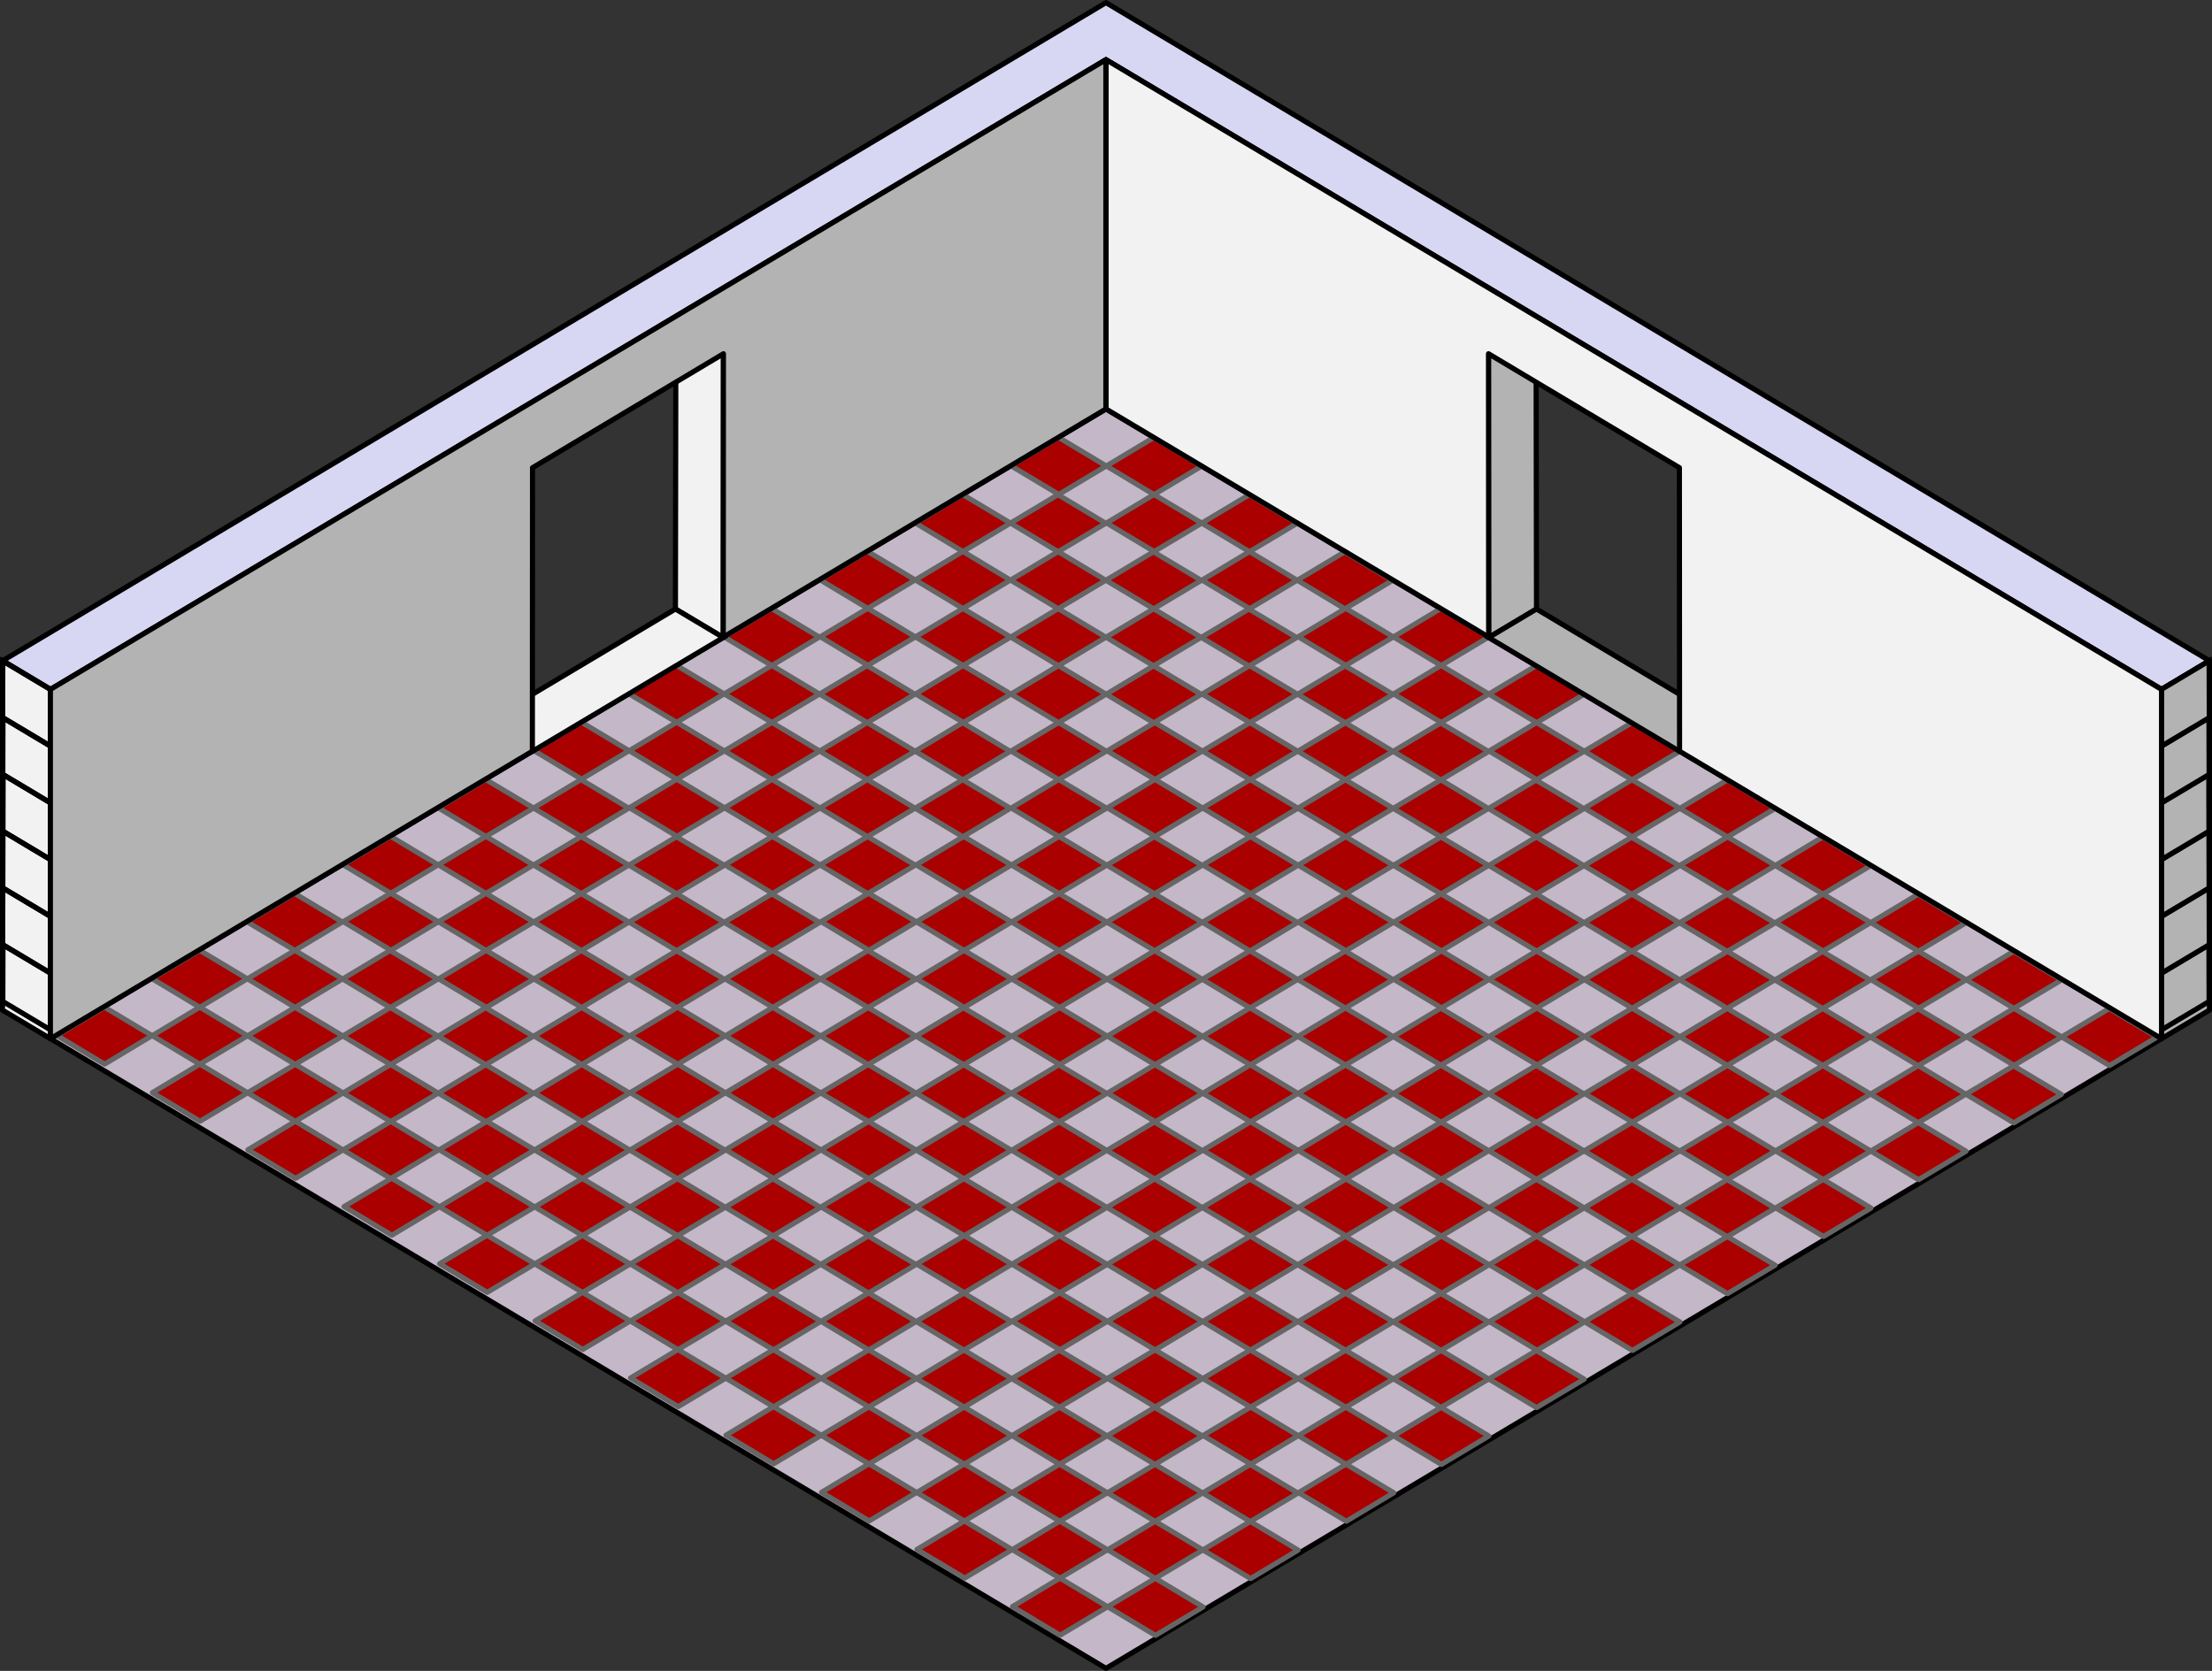 <?xml version="1.0" encoding="UTF-8" standalone="no"?>
<!-- Created with Inkscape (http://www.inkscape.org/) -->

<svg
   xmlns:dc="http://purl.org/dc/elements/1.1/"
   xmlns:cc="http://creativecommons.org/ns#"
   xmlns:rdf="http://www.w3.org/1999/02/22-rdf-syntax-ns#"
   xmlns:svg="http://www.w3.org/2000/svg"
   xmlns="http://www.w3.org/2000/svg"
   xmlns:sodipodi="http://sodipodi.sourceforge.net/DTD/sodipodi-0.dtd"
   xmlns:inkscape="http://www.inkscape.org/namespaces/inkscape"
   width="430.544"
   height="325.295"
   id="svg2"
   version="1.1"
   inkscape:version="0.48.5 r10040"
   sodipodi:docname="door-right.svg">
  <rect width="100%" height="100%" fill="#333333" stroke="none"/>
  <defs
     id="defs4">
    <inkscape:perspective
       sodipodi:type="inkscape:persp3d"
       inkscape:vp_x="0 : 526.18109 : 1"
       inkscape:vp_y="0 : 1000 : 0"
       inkscape:vp_z="744.09448 : 526.18109 : 1"
       inkscape:persp3d-origin="372.04724 : 350.78739 : 1"
       id="perspective2985" />
  </defs>
  <sodipodi:namedview
     id="base"
     pagecolor="#ffffff"
     bordercolor="#666666"
     borderopacity="1.0"
     inkscape:pageopacity="0.0"
     inkscape:pageshadow="2"
     inkscape:zoom="1.979899"
     inkscape:cx="168.10102"
     inkscape:cy="150.5455"
     inkscape:document-units="mm"
     inkscape:current-layer="layer1"
     showgrid="false"
     inkscape:object-nodes="true"
     inkscape:window-width="1920"
     inkscape:window-height="1036"
     inkscape:window-x="0"
     inkscape:window-y="44"
     inkscape:window-maximized="0"
     showguides="true"
     inkscape:guide-bbox="true"
     units="mm"
     fit-margin-top="0"
     fit-margin-left="0"
     fit-margin-right="0"
     fit-margin-bottom="0" />
  <g
     inkscape:label="Layer 1"
     inkscape:groupmode="layer"
     id="layer1"
     transform="translate(-53.643,-569.625)">
    <path
       inkscape:connector-curvature="0"
       id="path3908"
       d="M 474.376,771.832 268.916,649.237 63.455,771.832 268.916,894.426 z"
       style="fill:#c4b7c8;stroke:#000000;stroke-width:1px;stroke-linecap:round;stroke-linejoin:round;stroke-opacity:1" />
    <path
       inkscape:connector-curvature="0"
       id="path3910"
       d="m 268.908,570.139 214.781,128.125 -9.312,5.562 -205.469,-122.594 -205.438,122.594 -0.031,0 -9.281,-5.562 214.75,-128.125 z"
       style="fill:#d7d7f4;fill-opacity:1;stroke:#000000;stroke-width:1px;stroke-linecap:round;stroke-linejoin:round;stroke-opacity:1" />
    <path
       inkscape:connector-curvature="0"
       id="path3918"
       d="m 483.688,698.276 0,68 -9.311,5.556 0,-68 z"
       style="fill:#b3b3b3;stroke:#000000;stroke-width:1px;stroke-linecap:round;stroke-linejoin:round;stroke-opacity:1;fill-opacity:1" />
    <path
       inkscape:connector-curvature="0"
       style="fill:#aa0000;stroke:#666666;stroke-width:1px;stroke-linecap:round;stroke-linejoin:round;stroke-opacity:1"
       d="m 259.677,654.781 9.281,5.562 -9.219,5.531 -0.031,0 -9.281,-5.562 9.25,-5.531 z m 18.562,0.031 9.281,5.562 -9.25,5.531 9.281,5.562 -9.25,5.531 -0.031,0 -9.25,-5.562 9.219,-5.531 -9.25,-5.562 9.219,-5.531 0.031,0 z m 9.312,16.656 9.25,-5.531 9.312,5.562 -9.25,5.531 9.25,5.562 -9.219,5.531 -0.031,0 -9.25,-5.562 9.219,-5.531 -9.281,-5.562 z m -46.531,-5.562 9.312,5.562 -9.25,5.531 9.219,5.562 -9.219,5.531 9.281,5.562 -9.25,5.531 9.281,5.562 -9.219,5.531 -0.031,0 -9.281,-5.562 9.219,-5.531 -9.25,-5.562 9.219,-5.531 -9.25,-5.562 9.219,-5.531 0.031,0 -9.25,-5.562 9.219,-5.531 z m 9.344,27.75 9.219,-5.531 -9.25,-5.562 9.25,-5.531 -9.25,-5.562 9.219,-5.531 0.031,0 9.281,5.562 -9.25,5.531 9.25,5.562 -9.25,5.531 9.281,5.562 -9.219,5.531 9.25,5.562 -9.219,5.531 9.25,5.562 -9.219,5.531 9.281,5.562 -9.219,5.531 9.25,5.562 -9.25,5.531 9.281,5.562 -9.25,5.531 9.281,5.562 -9.219,5.531 9.25,5.562 -9.219,5.531 -0.031,0 -9.25,-5.562 9.219,-5.531 -9.281,-5.562 9.219,-5.531 -9.25,-5.562 9.219,-5.531 -4.625,-2.781 -4.625,-2.781 9.219,-5.531 -9.25,-5.562 9.094,-5.469 0.125,-0.062 -9.281,-5.562 9.25,-5.531 -9.25,-5.562 9.219,-5.531 -9.281,-5.562 z m 0.219,66.562 -9.25,5.531 -0.031,0 -9.25,-5.562 9.219,-5.531 -4.625,-2.781 -4.625,-2.781 9.219,-5.531 -9.281,-5.562 9.25,-5.531 9.281,5.562 -9.219,5.531 9.25,5.562 -9.219,5.531 9.281,5.562 z m 18.5,-11.062 9.25,-5.531 -9.25,-5.562 9.219,-5.531 0.031,0 9.281,5.562 -9.25,5.531 9.281,5.562 -9.25,5.531 9.25,5.562 -9.219,5.531 9.25,5.562 -9.219,5.531 9.281,5.562 -9.219,5.531 -0.031,0 -9.281,-5.562 9.219,-5.531 -4.625,-2.781 -4.625,-2.781 9.219,-5.531 -9.25,-5.562 9.219,-5.531 -9.281,-5.562 z m -46.594,-72.188 9.281,5.562 -9.219,5.531 9.25,5.562 -9.219,5.531 -0.031,0 -9.25,-5.562 9.219,-5.531 -9.281,-5.562 9.25,-5.531 z m 92.875,0.094 9.312,5.562 -9.094,5.438 9.25,5.562 -9.219,5.531 -0.031,0 -9.25,-5.562 9.062,-5.438 -4.625,-2.781 -4.625,-2.781 9.219,-5.531 z m -37.219,0 9.312,5.562 -9.25,5.531 9.219,5.562 -9.25,5.531 -9.25,-5.562 9.25,-5.531 -9.281,-5.562 9.25,-5.531 z m 0.031,22.188 9.281,5.562 -9.219,5.531 -0.031,0 -4.625,-2.781 -4.625,-2.781 9.219,-5.531 z m 55.906,-11.156 9.312,5.562 -9.25,5.531 9.281,5.562 -9.25,5.531 -0.031,0 -9.25,-5.562 9.219,-5.531 -4.625,-2.781 -4.625,-2.781 9.219,-5.531 z m 9.344,16.656 9.25,-5.531 9.312,5.562 -9.25,5.531 9.25,5.562 -9.219,5.531 -0.031,0 -9.25,-5.562 9.219,-5.531 -9.281,-5.562 z m -139.594,-16.656 9.281,5.562 -9.219,5.531 9.25,5.562 -9.25,5.531 9.281,5.562 -9.25,5.531 9.281,5.562 -9.219,5.531 9.25,5.562 -9.219,5.531 -0.031,0 -9.25,-5.562 9.219,-5.531 -9.281,-5.562 9.219,-5.531 -9.25,-5.562 9.219,-5.531 -9.25,-5.562 9.219,-5.531 -4.625,-2.781 -4.625,-2.781 9.25,-5.531 z m -9.156,38.812 -9.25,5.531 -0.031,0 -9.25,-5.562 9.219,-5.531 -9.25,-5.562 9.219,-5.531 -9.281,-5.562 9.25,-5.531 9.281,5.562 -9.219,5.531 9.25,5.562 -9.219,5.531 9.281,5.562 z m 18.5,-11.062 9.25,-5.531 -9.25,-5.562 9.219,-5.531 0.031,0 9.281,5.562 -9.25,5.531 9.281,5.562 -9.25,5.531 9.25,5.562 -9.219,5.531 9.25,5.562 -9.219,5.531 -0.031,0 -4.625,-2.781 -4.625,-2.781 9.219,-5.531 -9.25,-5.562 9.219,-5.531 -9.281,-5.562 z m 83.531,-27.656 9.312,5.562 -9.125,5.469 9.281,5.562 -9.25,5.531 -9.281,-5.562 9.094,-5.469 -9.281,-5.562 9.25,-5.531 z m 0.219,22.125 9.281,5.562 -9.219,5.531 9.281,5.562 -9.25,5.531 9.281,5.562 -9.219,5.531 -0.031,0 -9.281,-5.562 9.219,-5.531 -9.25,-5.562 9.219,-5.531 -4.625,-2.781 -4.625,-2.781 9.219,-5.531 z m 9.344,16.656 9.219,-5.531 -9.25,-5.562 9.25,-5.531 -9.281,-5.562 9.25,-5.531 9.312,5.562 -9.25,5.531 9.25,5.562 -9.25,5.531 9.281,5.562 -9.219,5.531 9.25,5.562 -9.219,5.531 9.25,5.562 -9.219,5.531 -0.031,0 -9.281,-5.562 9.25,-5.531 -9.25,-5.562 9.219,-5.531 -9.281,-5.562 z m -139.469,-16.75 9.281,5.562 -9.219,5.531 -0.031,0 -9.281,-5.562 9.25,-5.531 z m 111.594,0.062 9.281,5.562 -9.219,5.531 9.25,5.562 -9.219,5.531 -0.031,0 -9.281,-5.562 9.25,-5.531 -9.281,-5.562 9.25,-5.531 z m 92.844,0.062 9.312,5.562 -9.25,5.531 9.281,5.562 -9.219,5.531 -0.031,0 -9.281,-5.562 9.219,-5.531 -4.625,-2.781 -4.625,-2.781 9.219,-5.531 z m -130.219,0 9.25,5.562 -9.219,5.531 9.25,5.562 -9.25,5.531 -0.031,0 -4.625,-2.781 -4.625,-2.781 9.219,-5.531 -9.219,-5.562 9.219,-5.531 0.031,0 z m 93.031,0.031 9.312,5.562 -9.25,5.531 9.219,5.562 -9.25,5.531 -9.25,-5.562 9.25,-5.531 -9.281,-5.562 9.25,-5.531 z m 0.031,22.188 9.281,5.562 -9.219,5.531 9.281,5.562 -9.219,5.531 9.25,5.562 -9.219,5.531 -0.031,0 -9.281,-5.562 9.25,-5.531 -9.281,-5.562 9.219,-5.531 -4.625,-2.781 -4.625,-2.781 9.219,-5.531 z m -185.906,-11.188 9.312,5.562 -9.25,5.531 9.219,5.562 -9.219,5.531 9.281,5.562 -9.25,5.531 9.281,5.562 -9.219,5.531 -0.031,0 -9.281,-5.562 9.219,-5.531 -9.25,-5.562 9.219,-5.531 -9.25,-5.562 9.219,-5.531 0.031,0 -9.25,-5.562 9.219,-5.531 z m 9.344,27.75 9.219,-5.531 -9.25,-5.562 9.25,-5.531 -9.25,-5.562 9.219,-5.531 0.031,0 9.281,5.562 -9.25,5.531 9.25,5.562 -9.25,5.531 9.281,5.562 -9.219,5.531 9.25,5.562 -9.219,5.531 9.25,5.562 -9.219,5.531 9.281,5.562 -9.219,5.531 9.25,5.562 -9.219,5.531 9.281,5.562 -9.25,5.531 9.281,5.562 -9.25,5.531 9.25,5.562 -9.219,5.531 -0.031,0 -9.25,-5.562 9.219,-5.531 -9.281,-5.562 9.25,-5.531 -9.25,-5.562 9.219,-5.531 -4.625,-2.781 -4.625,-2.781 9.219,-5.531 -9.281,-5.562 9.094,-5.469 0.125,-0.062 -9.281,-5.562 9.25,-5.531 -9.25,-5.562 9.219,-5.531 -9.281,-5.562 z m 0.219,66.562 -9.25,5.531 -0.031,0 -9.25,-5.562 9.219,-5.531 -4.625,-2.781 -4.625,-2.781 9.219,-5.531 -9.25,-5.562 9.25,-5.531 9.281,5.562 -9.219,5.531 9.25,5.562 -9.25,5.531 9.281,5.562 z m 18.531,-11.062 9.219,-5.531 -9.25,-5.562 9.219,-5.531 0.031,0 9.281,5.562 -9.25,5.531 9.281,5.562 -9.219,5.531 9.25,5.562 -9.219,5.531 9.25,5.562 -9.25,5.531 9.281,5.562 -9.219,5.531 -0.031,0 -9.281,-5.562 9.219,-5.531 -4.625,-2.781 -4.625,-2.781 9.219,-5.531 -9.219,-5.562 9.219,-5.531 -9.281,-5.562 z m 213.563,-83.156 9.312,5.562 -9.25,5.531 9.281,5.562 -9.25,5.531 -0.031,0 -9.25,-5.562 9.219,-5.531 -4.625,-2.781 -4.625,-2.781 9.219,-5.531 z m 9.344,16.656 9.25,-5.531 9.312,5.562 -9.25,5.531 9.25,5.562 -9.219,5.531 -0.031,0 -9.25,-5.562 9.219,-5.531 -9.281,-5.562 z m -46.562,-16.625 9.312,5.562 -9.25,5.531 9.25,5.562 -9.25,5.531 -9.25,-5.562 9.219,-5.531 -9.281,-5.562 9.25,-5.531 z m 0.062,22.188 9.281,5.562 -9.219,5.531 9.281,5.562 -9.25,5.531 9.281,5.562 -9.219,5.531 -0.031,0 -9.281,-5.562 9.219,-5.531 -9.25,-5.562 9.219,-5.531 -4.625,-2.781 -4.625,-2.781 9.219,-5.531 z m 9.344,16.656 9.219,-5.531 -9.25,-5.562 9.25,-5.531 -9.281,-5.562 9.25,-5.531 9.312,5.562 -9.25,5.531 9.25,5.562 -9.25,5.531 9.281,5.562 -9.219,5.531 9.25,5.562 -9.219,5.531 9.25,5.562 -9.219,5.531 -0.031,0 -9.281,-5.562 9.25,-5.531 -9.25,-5.562 9.219,-5.531 -9.281,-5.562 z m -232.375,-27.906 9.281,5.562 -9.219,5.531 9.25,5.562 -9.219,5.531 -0.031,0 -9.25,-5.562 9.219,-5.531 -9.281,-5.562 9.25,-5.531 z m 55.656,0.094 9.312,5.562 -9.25,5.531 9.219,5.562 -9.25,5.531 -9.25,-5.562 9.25,-5.531 -9.281,-5.562 9.25,-5.531 z m 0.031,22.188 9.281,5.562 -9.062,5.438 9.25,5.562 -9.219,5.531 9.25,5.562 -9.219,5.531 -0.031,0 -9.281,-5.562 9.25,-5.531 -9.25,-5.562 9.062,-5.438 -4.625,-2.781 -4.625,-2.781 9.219,-5.531 z m 37.375,-11.188 9.281,5.562 -9.219,5.531 -0.031,0 -9.281,-5.562 9.25,-5.531 z m -111.719,0.031 9.281,5.562 -9.219,5.531 9.25,5.562 -9.219,5.531 9.281,5.562 -9.25,5.531 9.281,5.562 -9.25,5.531 9.25,5.562 -9.219,5.531 -0.031,0 -9.25,-5.562 9.219,-5.531 -9.281,-5.562 9.25,-5.531 -9.25,-5.562 9.219,-5.531 -9.25,-5.562 9.219,-5.531 -9.281,-5.562 9.25,-5.531 z m -9.156,38.813 -9.25,5.531 -0.031,0 -9.25,-5.562 9.219,-5.531 -9.25,-5.562 9.219,-5.531 -4.625,-2.781 -4.625,-2.781 9.25,-5.531 9.281,5.562 -9.219,5.531 9.25,5.562 -9.25,5.531 9.281,5.562 z m 18.531,-11.062 9.219,-5.531 -9.25,-5.562 9.219,-5.531 0.031,0 9.281,5.562 -9.25,5.531 9.281,5.562 -9.219,5.531 9.25,5.562 -9.219,5.531 9.25,5.562 -9.25,5.531 -0.031,0 -4.625,-2.781 -4.625,-2.781 9.219,-5.531 -9.219,-5.562 9.219,-5.531 -9.281,-5.562 z m 176.562,-27.656 9.25,5.562 -9.219,5.531 9.25,5.562 -9.25,5.531 9.281,5.562 -9.219,5.531 9.25,5.562 -9.219,5.531 9.281,5.562 -9.25,5.531 -0.031,0 -9.25,-5.562 9.219,-5.531 -4.625,-2.781 -4.625,-2.781 9.219,-5.531 -9.281,-5.562 9.219,-5.531 -4.625,-2.781 -4.625,-2.781 9.219,-5.531 -9.219,-5.562 9.219,-5.531 0.031,0 z m 9.406,49.938 9.219,-5.531 -9.25,-5.562 9.219,-5.531 -4.625,-2.781 -4.625,-2.781 9.219,-5.531 -9.25,-5.562 9.25,-5.531 9.281,5.562 -9.219,5.531 9.25,5.562 -9.25,5.531 9.281,5.562 -9.25,5.531 9.281,5.562 -9.219,5.531 9.25,5.562 -9.219,5.531 -0.031,0 -9.25,-5.562 9.219,-5.531 -9.281,-5.562 z m 18.5,-11.062 9.25,-5.531 -9.25,-5.562 9.219,-5.531 0.031,0 9.281,5.562 -9.25,5.531 9.281,5.562 -9.25,5.531 9.25,5.562 -9.219,5.531 9.25,5.562 -9.219,5.531 9.281,5.562 -9.219,5.531 -0.031,0 -9.281,-5.562 9.219,-5.531 -4.625,-2.781 -4.625,-2.781 9.219,-5.531 -9.25,-5.562 9.219,-5.531 -9.281,-5.562 z m -120.969,-38.875 9.312,5.562 -9.125,5.469 9.25,5.531 -9.25,5.531 -9.25,-5.531 9.094,-5.469 -9.281,-5.562 9.25,-5.531 z m 0.188,22.094 9.281,5.562 -9.219,5.531 9.281,5.562 -9.25,5.531 9.281,5.562 -9.219,5.531 -0.031,0 -9.281,-5.562 9.219,-5.531 -9.25,-5.562 9.219,-5.531 -4.625,-2.781 -4.625,-2.781 9.219,-5.531 z m 9.344,16.656 9.219,-5.531 -9.25,-5.562 9.25,-5.531 -9.281,-5.562 9.25,-5.531 9.312,5.562 -9.25,5.531 9.25,5.562 -9.25,5.531 9.281,5.562 -9.219,5.531 9.25,5.562 -9.219,5.531 9.25,5.562 -9.219,5.531 -0.031,0 -9.281,-5.562 9.25,-5.531 -9.25,-5.562 9.219,-5.531 -9.281,-5.562 z m 213.594,-38.688 9.312,5.562 -9.25,5.531 9.281,5.562 -9.219,5.531 -0.031,0 -9.281,-5.562 9.219,-5.531 -4.625,-2.781 -4.625,-2.781 9.219,-5.531 z m -37.188,0.031 9.312,5.562 -9.25,5.531 9.219,5.562 -9.25,5.531 -9.25,-5.562 9.25,-5.531 -9.281,-5.562 9.25,-5.531 z m 0.031,22.188 9.281,5.562 -9.219,5.531 9.281,5.562 -9.219,5.531 9.25,5.562 -9.219,5.531 -0.031,0 -9.281,-5.562 9.25,-5.531 -9.281,-5.562 9.219,-5.531 -4.625,-2.781 -4.625,-2.781 9.219,-5.531 z m 55.75,-11.094 9.312,5.562 -9.25,5.531 9.281,5.562 -9.25,5.531 -0.031,0 -9.25,-5.562 9.219,-5.531 -4.625,-2.781 -4.625,-2.781 9.219,-5.531 z m 9.344,16.656 9.25,-5.531 9.312,5.562 -9.25,5.531 -0.031,0 -9.281,-5.562 z m -46.562,-16.625 9.312,5.562 -9.25,5.531 9.25,5.562 -9.25,5.531 -9.25,-5.562 9.219,-5.531 -9.281,-5.562 9.25,-5.531 z m 0.062,22.188 9.281,5.562 -9.219,5.531 9.281,5.562 -9.25,5.531 9.281,5.562 -9.219,5.531 -0.031,0 -9.281,-5.562 9.219,-5.531 -9.25,-5.562 9.219,-5.531 -4.625,-2.781 -4.625,-2.781 9.219,-5.531 z m 9.344,16.656 9.219,-5.531 -9.25,-5.562 9.25,-5.531 -9.281,-5.562 9.25,-5.531 9.312,5.562 -9.25,5.531 9.25,5.562 -9.25,5.531 9.281,5.562 -9.219,5.531 -0.031,0 -9.281,-5.562 z M 73.958,765.688 l 9.281,5.562 -9.219,5.531 -0.031,0 -9.281,-5.562 9.25,-5.531 z m 167.219,0.125 9.312,5.562 -9.25,5.531 9.219,5.562 -9.25,5.531 -9.25,-5.562 9.25,-5.531 -9.281,-5.562 9.25,-5.531 z m 0.031,22.188 9.281,5.562 -9.219,5.531 9.281,5.562 -9.219,5.531 9.25,5.562 -9.219,5.531 -0.031,0 -9.281,-5.562 9.25,-5.531 -9.281,-5.562 9.219,-5.531 -4.625,-2.781 -4.625,-2.781 9.219,-5.531 z m -93.031,-22.188 9.25,5.562 -9.219,5.531 9.25,5.562 -9.219,5.531 -0.031,0 -4.625,-2.781 -4.625,-2.781 9.219,-5.531 -9.25,-5.562 9.219,-5.531 0.031,0 z m 111.562,11.125 9.312,5.562 -9.25,5.531 9.25,5.562 -9.25,5.531 -9.25,-5.562 9.219,-5.531 -9.281,-5.562 9.25,-5.531 z m 0.062,22.188 9.281,5.562 -9.219,5.531 9.281,5.562 -9.25,5.531 9.281,5.562 -9.219,5.531 -0.031,0 -9.281,-5.562 9.219,-5.531 -9.25,-5.562 9.219,-5.531 -4.625,-2.781 -4.625,-2.781 9.219,-5.531 z m 9.344,16.656 9.219,-5.531 -9.25,-5.562 9.25,-5.531 -9.281,-5.562 9.25,-5.531 9.312,5.562 -9.25,5.531 9.25,5.562 -9.25,5.531 9.281,5.562 -9.219,5.531 9.25,5.562 -9.219,5.531 9.25,5.562 -9.219,5.531 -0.031,0 -9.281,-5.562 9.25,-5.531 -9.25,-5.562 9.219,-5.531 -9.281,-5.562 z m 83.531,-38.75 9.25,5.562 -9.219,5.531 9.25,5.562 -9.25,5.531 9.281,5.562 -9.219,5.531 9.25,5.562 -9.219,5.531 9.281,5.562 -9.25,5.531 -0.031,0 -9.25,-5.562 9.219,-5.531 -4.625,-2.781 -4.625,-2.781 9.219,-5.531 -9.281,-5.562 9.219,-5.531 -4.625,-2.781 -4.625,-2.781 9.219,-5.531 -9.219,-5.562 9.219,-5.531 0.031,0 z m 9.406,49.938 9.219,-5.531 -9.25,-5.562 9.219,-5.531 -4.625,-2.781 -4.625,-2.781 9.219,-5.531 -9.25,-5.562 9.25,-5.531 9.281,5.562 -9.219,5.531 9.25,5.562 -9.25,5.531 9.281,5.562 -9.25,5.531 9.281,5.562 -9.219,5.531 -0.031,0 -9.281,-5.562 z m 18.5,-11.062 9.25,-5.531 -9.25,-5.562 9.219,-5.531 0.031,0 9.281,5.562 -9.25,5.531 9.281,5.562 -9.25,5.531 -0.031,0 -9.281,-5.562 z m 64.969,-38.781 9.312,5.562 -9.25,5.531 -0.031,0 -9.281,-5.562 9.25,-5.531 z M 129.864,799 l 9.281,5.562 -9.219,5.531 -0.031,0 -9.281,-5.562 9.25,-5.531 z m 74.219,0.125 9.25,5.562 -9.219,5.531 9.25,5.562 -9.219,5.531 9.281,5.562 -9.219,5.531 9.25,5.562 -9.25,5.531 9.281,5.562 -9.25,5.531 -0.031,0 -9.25,-5.562 9.219,-5.531 -4.625,-2.781 -4.625,-2.781 9.219,-5.531 -9.25,-5.562 9.219,-5.531 -4.625,-2.781 -4.625,-2.781 9.219,-5.531 -9.25,-5.562 9.219,-5.531 0.031,0 z m 9.406,49.938 9.25,-5.531 -9.25,-5.562 9.219,-5.531 -4.625,-2.781 -4.625,-2.781 9.219,-5.531 -9.281,-5.562 9.25,-5.531 9.281,5.562 -9.219,5.531 9.25,5.562 -9.219,5.531 9.281,5.562 -9.25,5.531 9.281,5.562 -9.25,5.531 9.25,5.562 -9.219,5.531 -0.031,0 -9.25,-5.562 9.219,-5.531 -9.281,-5.562 z M 232.021,838 l 9.219,-5.531 -9.25,-5.562 9.219,-5.531 0.031,0 9.281,5.562 -9.25,5.531 9.281,5.562 -9.219,5.531 9.25,5.562 -9.219,5.531 9.25,5.562 -9.25,5.531 9.281,5.562 -9.219,5.531 -0.031,0 -9.281,-5.562 9.219,-5.531 -4.625,-2.781 -4.625,-2.781 9.219,-5.531 -9.219,-5.562 9.219,-5.531 L 232.021,838 z m 64.906,-38.812 9.312,5.562 -9.25,5.531 9.219,5.562 -9.25,5.531 -9.25,-5.562 9.25,-5.531 -9.281,-5.562 9.25,-5.531 z m 0.031,22.188 9.281,5.562 -9.219,5.531 9.281,5.562 -9.219,5.531 9.25,5.562 -9.219,5.531 -0.031,0 -9.281,-5.562 9.25,-5.531 -9.281,-5.562 9.219,-5.531 -4.625,-2.781 -4.625,-2.781 9.219,-5.531 z m 18.531,-11.062 9.312,5.562 -9.25,5.531 9.25,5.562 -9.25,5.531 -9.25,-5.562 9.219,-5.531 -9.281,-5.562 9.25,-5.531 z m 0.062,22.188 9.281,5.562 -9.219,5.531 9.281,5.562 -9.25,5.531 9.281,5.562 -9.219,5.531 -0.031,0 -9.281,-5.562 9.219,-5.531 -9.25,-5.562 9.219,-5.531 -4.625,-2.781 -4.625,-2.781 9.219,-5.531 z m 9.344,16.656 9.219,-5.531 -9.25,-5.562 9.25,-5.531 -9.281,-5.562 9.25,-5.531 9.312,5.562 -9.25,5.531 9.25,5.562 -9.25,5.531 9.281,5.562 -9.219,5.531 -0.031,0 -9.281,-5.562 z M 259.833,832.5 l 9.25,5.562 -9.219,5.531 9.25,5.562 -9.219,5.531 9.281,5.562 -9.219,5.531 9.25,5.562 -9.25,5.531 9.281,5.562 -9.25,5.531 -0.031,0 -9.25,-5.562 9.219,-5.531 -4.625,-2.781 -4.625,-2.781 9.219,-5.531 -9.25,-5.562 9.219,-5.531 -4.625,-2.781 -4.625,-2.781 9.219,-5.531 -9.25,-5.562 9.219,-5.531 0.031,0 z m 9.406,49.938 9.25,-5.531 -9.25,-5.562 9.219,-5.531 -4.625,-2.781 -4.625,-2.781 9.219,-5.531 -9.281,-5.562 9.25,-5.531 9.281,5.562 -9.219,5.531 9.25,5.562 -9.219,5.531 9.281,5.562 -9.25,5.531 9.281,5.562 -9.25,5.531 -0.031,0 -9.281,-5.562 z m 18.531,-11.062 9.219,-5.531 -9.25,-5.562 9.219,-5.531 0.031,0 9.281,5.562 -9.25,5.531 9.281,5.562 -9.219,5.531 -0.031,0 -9.281,-5.562 z m 64.906,-38.812 9.312,5.562 -9.25,5.531 -0.031,0 -9.281,-5.562 9.25,-5.531 z"
       id="path3982" />
    <path
       style="fill:#b3b3b3;stroke:#000000;stroke-width:1px;stroke-linecap:butt;stroke-linejoin:miter;stroke-opacity:1;fill-opacity:1"
       d="m 483.623,764.596 -9.311,5.556 0.031,-11.062 9.25,-5.531 z"
       id="path5998"
       inkscape:connector-curvature="0" />
    <path
       inkscape:connector-curvature="0"
       id="path6000"
       d="m 483.654,753.534 -9.311,5.556 0.031,-11.062 9.25,-5.531 z"
       style="fill:#b3b3b3;stroke:#000000;stroke-width:1px;stroke-linecap:butt;stroke-linejoin:miter;stroke-opacity:1;fill-opacity:1" />
    <path
       style="fill:#b3b3b3;stroke:#000000;stroke-width:1px;stroke-linecap:butt;stroke-linejoin:miter;stroke-opacity:1;fill-opacity:1"
       d="m 483.624,742.496 -9.311,5.556 0.031,-11.062 9.25,-5.531 z"
       id="path6002"
       inkscape:connector-curvature="0" />
    <path
       inkscape:connector-curvature="0"
       id="path6004"
       d="m 483.594,731.458 -9.311,5.556 0.031,-11.062 9.25,-5.531 z"
       style="fill:#b3b3b3;stroke:#000000;stroke-width:1px;stroke-linecap:butt;stroke-linejoin:miter;stroke-opacity:1;fill-opacity:1" />
    <path
       style="fill:#b3b3b3;stroke:#000000;stroke-width:1px;stroke-linecap:butt;stroke-linejoin:miter;stroke-opacity:1;fill-opacity:1"
       d="m 483.626,720.396 -9.311,5.556 0.031,-11.062 9.25,-5.531 z"
       id="path6006"
       inkscape:connector-curvature="0" />
    <path
       inkscape:connector-curvature="0"
       id="path6008"
       d="m 483.657,709.333 -9.311,5.556 0.031,-11.062 9.25,-5.531 z"
       style="fill:#b3b3b3;stroke:#000000;stroke-width:1px;stroke-linecap:butt;stroke-linejoin:miter;stroke-opacity:1;fill-opacity:1" />
    <path
       sodipodi:nodetypes="ccccc"
       inkscape:connector-curvature="0"
       id="path6042"
       d="m 352.619,632.973 0.089,55.214 -9.311,5.556 -0.031,-55.25 z"
       style="fill:#b3b3b3;stroke:#000000;stroke-width:1px;stroke-linecap:round;stroke-linejoin:round;stroke-opacity:1;fill-opacity:1" />
    <path
       style="fill:#b3b3b3;fill-opacity:1;stroke:#000000;stroke-width:1px;stroke-linecap:butt;stroke-linejoin:miter;stroke-opacity:1"
       d="m 352.708,688.188 -9.311,5.556 37.155,22.163 9.25,-5.594 z"
       id="path6059"
       inkscape:connector-curvature="0" />
    <path
       sodipodi:nodetypes="ccccccccc"
       inkscape:connector-curvature="0"
       id="path6053"
       d="m 268.927,581.25 205.437,122.594 0,68 -93.812,-55.969 -0.03,-55.194 -37.156,-22.188 0.03,55.163 L 268.927,649.25 z"
       style="fill:#f2f2f2;stroke:#000000;stroke-width:1px;stroke-linecap:round;stroke-linejoin:round;stroke-opacity:1;fill-opacity:1" />
    <path
       inkscape:connector-curvature="0"
       id="path3918-7"
       d="m 54.129,698.276 0,68 9.311,5.556 0,-68 z"
       style="fill:#f2f2f2;stroke:#000000;stroke-width:1px;stroke-linecap:round;stroke-linejoin:round;stroke-opacity:1" />
    <path
       style="fill:none;stroke:#000000;stroke-width:1px;stroke-linecap:butt;stroke-linejoin:miter;stroke-opacity:1"
       d="m 54.193,764.596 9.311,5.556 -0.031,-11.062 -9.25,-5.531 z"
       id="path5998-5"
       inkscape:connector-curvature="0" />
    <path
       inkscape:connector-curvature="0"
       id="path6000-3"
       d="m 54.162,753.534 9.311,5.556 -0.031,-11.062 -9.25,-5.531 z"
       style="fill:none;stroke:#000000;stroke-width:1px;stroke-linecap:butt;stroke-linejoin:miter;stroke-opacity:1" />
    <path
       style="fill:none;stroke:#000000;stroke-width:1px;stroke-linecap:butt;stroke-linejoin:miter;stroke-opacity:1"
       d="m 54.192,742.496 9.311,5.556 -0.031,-11.062 -9.25,-5.531 z"
       id="path6002-5"
       inkscape:connector-curvature="0" />
    <path
       inkscape:connector-curvature="0"
       id="path6004-6"
       d="m 54.222,731.458 9.311,5.556 -0.031,-11.062 -9.25,-5.531 z"
       style="fill:none;stroke:#000000;stroke-width:1px;stroke-linecap:butt;stroke-linejoin:miter;stroke-opacity:1" />
    <path
       style="fill:none;stroke:#000000;stroke-width:1px;stroke-linecap:butt;stroke-linejoin:miter;stroke-opacity:1"
       d="m 54.191,720.396 9.311,5.556 -0.031,-11.062 -9.25,-5.531 z"
       id="path6006-2"
       inkscape:connector-curvature="0" />
    <path
       inkscape:connector-curvature="0"
       id="path6008-9"
       d="m 54.159,709.333 9.311,5.556 -0.031,-11.062 -9.25,-5.531 z"
       style="fill:none;stroke:#000000;stroke-width:1px;stroke-linecap:butt;stroke-linejoin:miter;stroke-opacity:1" />
    <path
       sodipodi:nodetypes="ccccc"
       inkscape:connector-curvature="0"
       id="path6042-1"
       d="m 185.197,632.973 -0.089,55.214 9.311,5.556 0.031,-55.25 z"
       style="fill:#f2f2f2;stroke:#000000;stroke-width:1px;stroke-linecap:round;stroke-linejoin:round;stroke-opacity:1" />
    <path
       style="fill:#f2f2f2;fill-opacity:1;stroke:#000000;stroke-width:1px;stroke-linecap:butt;stroke-linejoin:miter;stroke-opacity:1"
       d="m 185.108,688.188 9.311,5.556 -37.155,22.163 -9.25,-5.594 z"
       id="path6059-2"
       inkscape:connector-curvature="0" />
    <path
       sodipodi:nodetypes="ccccccccc"
       inkscape:connector-curvature="0"
       id="path6053-7"
       d="m 268.889,581.25 -205.437,122.594 0,68 93.812,-55.969 0.03,-55.194 37.156,-22.188 -0.03,55.163 74.469,-44.406 z"
       style="fill:#b3b3b3;stroke:#000000;stroke-width:1px;stroke-linecap:round;stroke-linejoin:round;stroke-opacity:1" />
  </g>
</svg>
